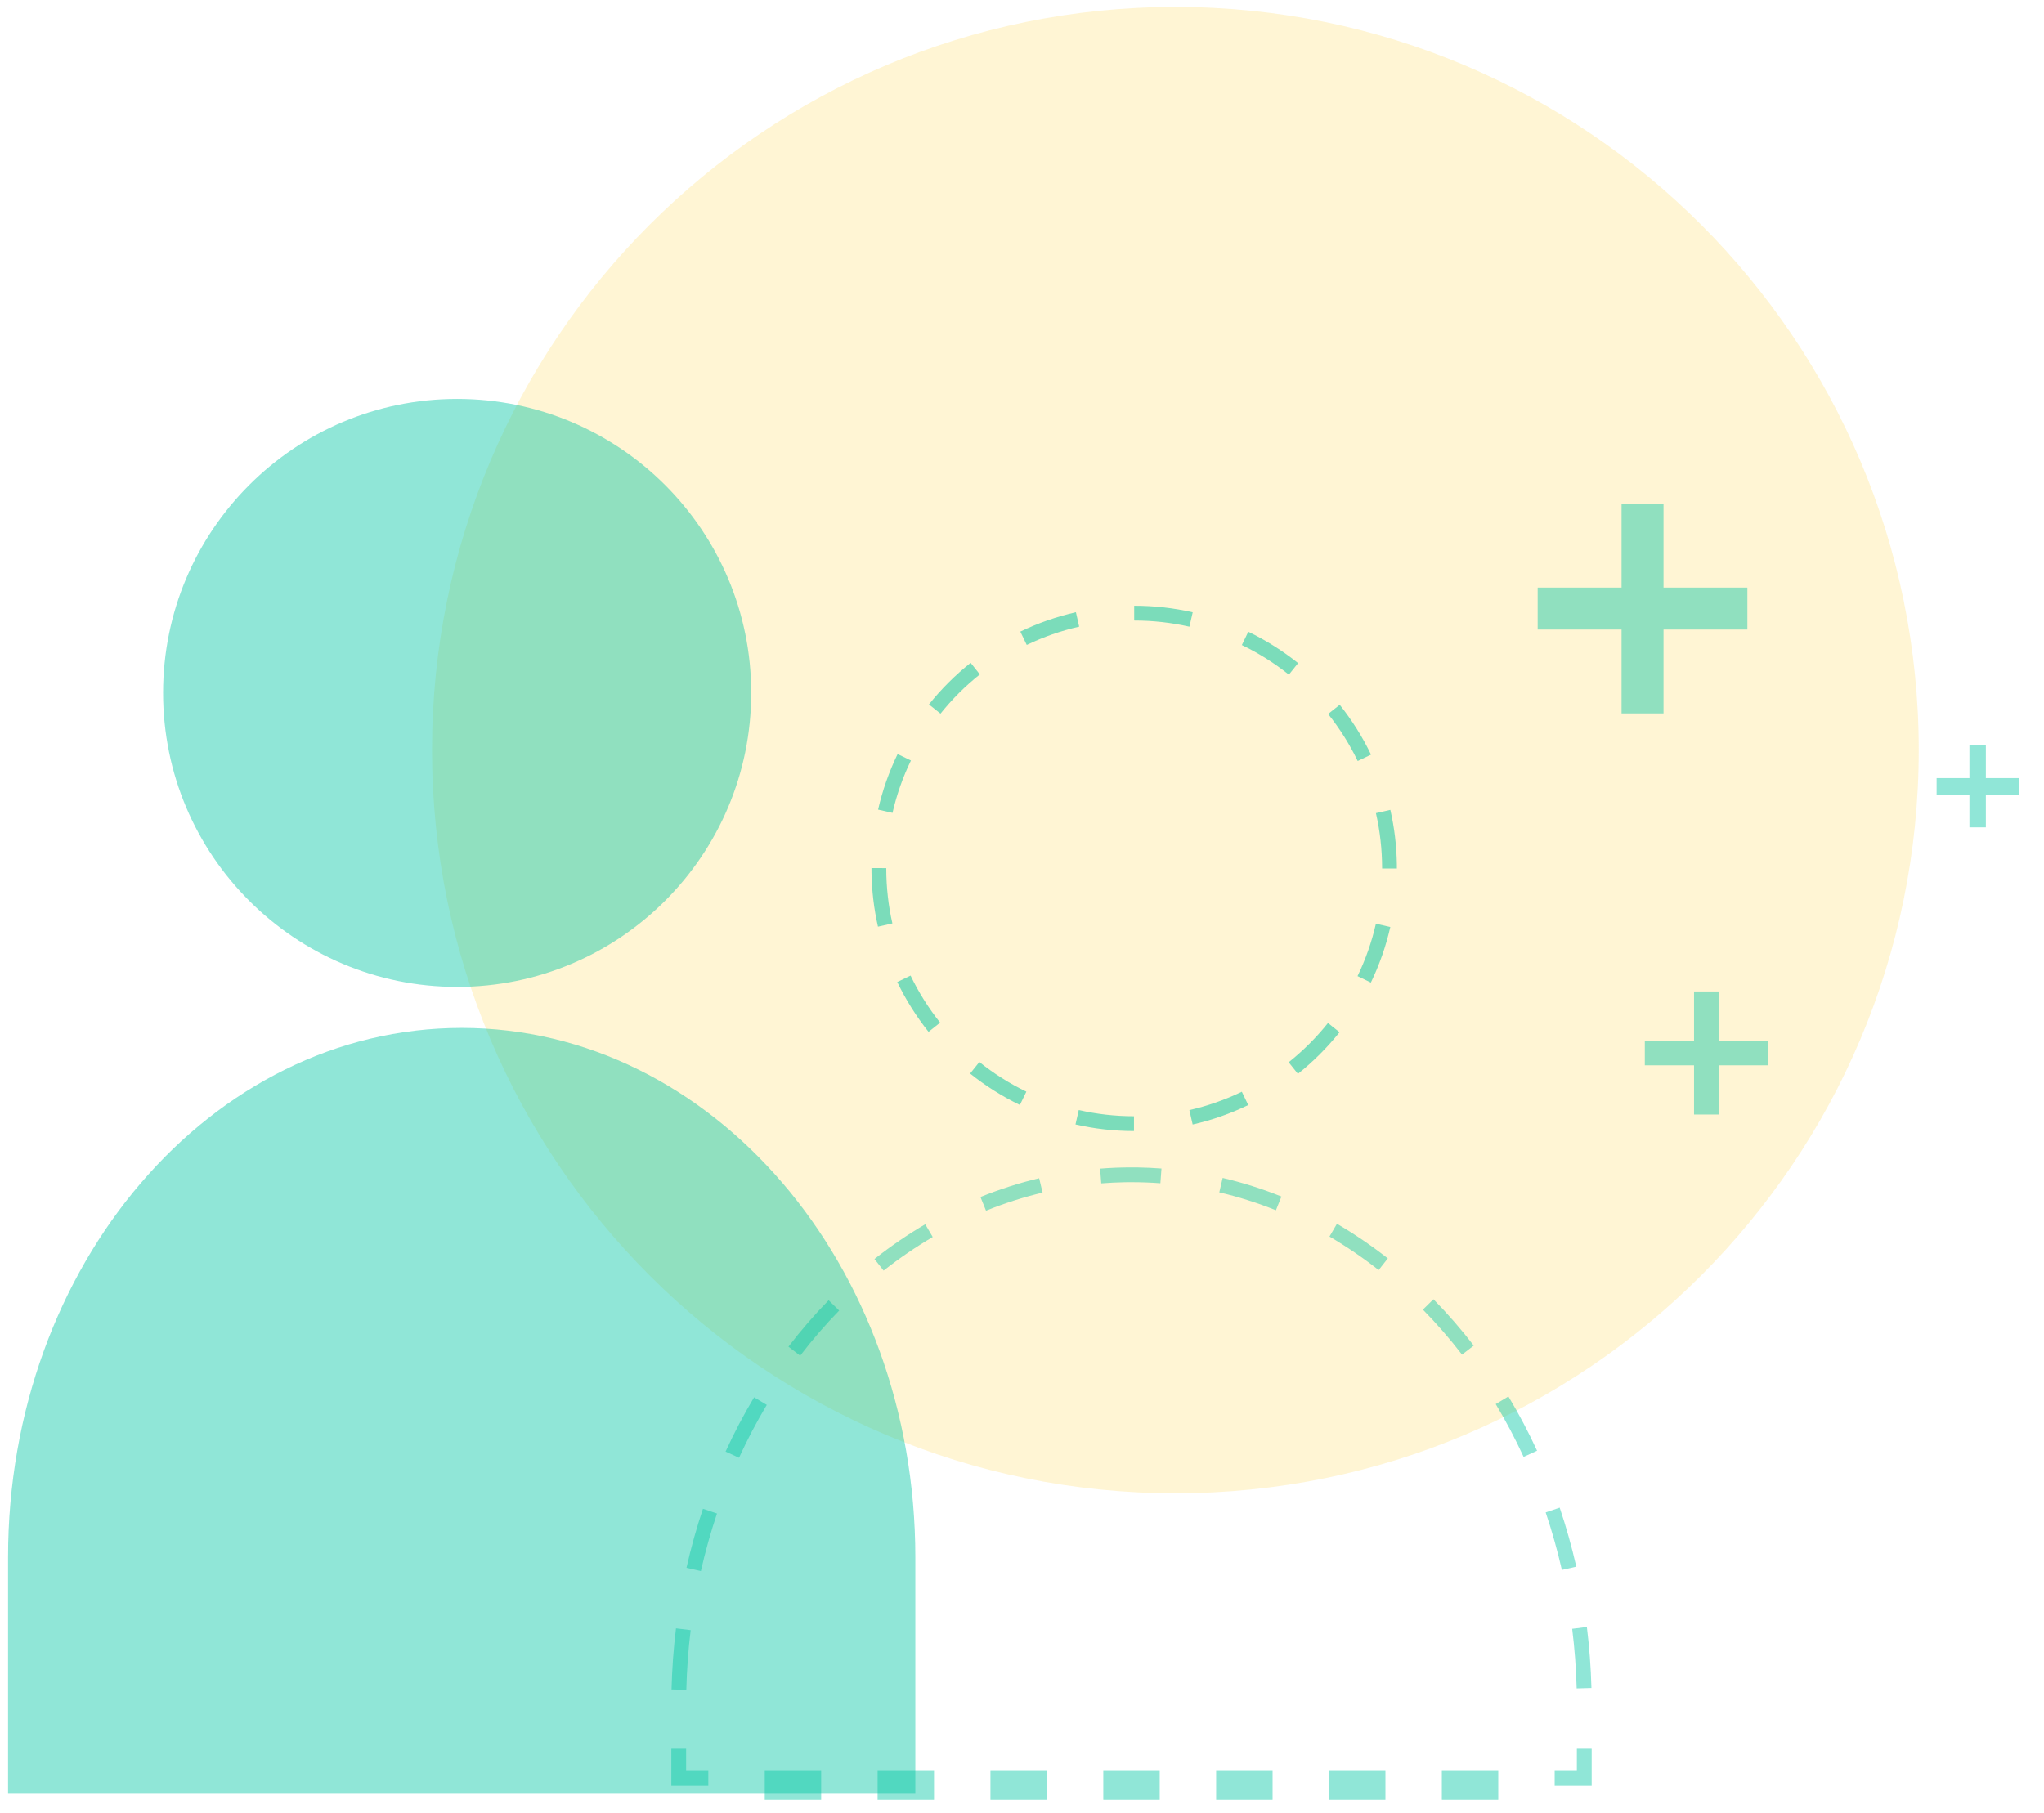 <?xml version="1.0" encoding="UTF-8"?>
<svg width="71px" height="63px" viewBox="0 0 71 63" version="1.1" xmlns="http://www.w3.org/2000/svg" xmlns:xlink="http://www.w3.org/1999/xlink">
    <title>1B860D7E-9448-427D-83ED-5F79D83E0617@1x</title>
    <g id="-----↳-Wizard-(+-record-editors)" stroke="none" stroke-width="1" fill="none" fill-rule="evenodd">
        <g id="No-related-persons" transform="translate(-805, -370)">
            <g id="Group" transform="translate(800, 364)">
                <g id="Group" transform="translate(5.28, 6.24)">
                    <path d="M40.548,51.643 C26.288,51.643 14.727,40.083 14.727,25.821 C14.727,11.561 26.288,4.50108928e-15 40.548,4.50108928e-15 C54.809,4.50108928e-15 66.369,11.561 66.369,25.821 C66.369,40.083 54.809,51.643 40.548,51.643 Z" id="Fill-20" fill="#FFDD6A" opacity="0.288" style="mix-blend-mode: multiply;"></path>
                    <g id="Group-49" opacity="0.437" style="mix-blend-mode: multiply;" transform="translate(23.28, 40.542)" fill="#00C5A3" fill-rule="nonzero">
                        <polygon id="Stroke-41" points="31.728 19.977 31.728 21.262 30.443 21.262 30.443 20.748 31.214 20.748 31.214 19.977"></polygon>
                        <path d="M31.72,17.867 C31.701,17.154 31.648,16.446 31.561,15.747 L31.051,15.81 C31.136,16.493 31.188,17.184 31.207,17.881 L31.72,17.867 Z M31.194,13.65 C31.035,12.953 30.843,12.269 30.617,11.6 L30.13,11.765 C30.35,12.417 30.538,13.084 30.693,13.764 L31.194,13.65 Z M29.831,9.622 C29.531,8.971 29.199,8.342 28.836,7.737 L28.395,8.002 C28.749,8.59 29.072,9.203 29.364,9.836 L29.831,9.622 Z M27.632,5.969 C27.194,5.4 26.726,4.863 26.232,4.36 L25.866,4.72 C26.345,5.208 26.799,5.73 27.225,6.283 L27.632,5.969 Z M24.647,2.94 C24.081,2.496 23.49,2.094 22.88,1.737 L22.621,2.181 C23.211,2.526 23.782,2.915 24.329,3.345 L24.647,2.94 Z M20.952,0.791 C20.286,0.523 19.604,0.307 18.91,0.144 L18.793,0.645 C19.461,0.801 20.118,1.01 20.76,1.268 L20.952,0.791 Z M16.785,-0.183 C16.509,-0.204 16.231,-0.216 15.953,-0.221 L15.744,-0.222 C15.379,-0.222 15.015,-0.208 14.653,-0.179 L14.693,0.333 C14.972,0.311 15.252,0.298 15.533,0.293 L15.744,0.292 C16.08,0.292 16.414,0.304 16.747,0.329 L16.785,-0.183 Z M12.536,0.154 C11.843,0.319 11.162,0.537 10.497,0.807 L10.69,1.283 C11.331,1.023 11.988,0.813 12.655,0.654 L12.536,0.154 Z M8.579,1.754 C7.97,2.112 7.38,2.515 6.815,2.961 L7.133,3.364 C7.68,2.933 8.25,2.543 8.839,2.197 L8.579,1.754 Z M5.223,4.394 C4.73,4.898 4.263,5.437 3.827,6.007 L4.235,6.32 C4.659,5.765 5.112,5.242 5.59,4.753 L5.223,4.394 Z M2.634,7.767 C2.272,8.372 1.941,9.001 1.643,9.652 L2.11,9.866 C2.4,9.233 2.723,8.619 3.075,8.03 L2.634,7.767 Z M0.857,11.64 C0.633,12.309 0.442,12.993 0.285,13.69 L0.786,13.803 C0.939,13.123 1.126,12.456 1.345,11.803 L0.857,11.64 Z M-0.079,15.794 C-0.165,16.494 -0.216,17.202 -0.234,17.916 L0.28,17.928 C0.297,17.231 0.347,16.54 0.431,15.856 L-0.079,15.794 Z" id="Stroke-43"></path>
                        <polygon id="Stroke-45" points="0.273 19.977 0.273 20.748 1.044 20.748 1.044 21.262 -0.241 21.262 -0.241 19.977"></polygon>
                        <path d="M3.004,21.748 L4.964,21.748 L4.964,20.748 L3.004,20.748 L3.004,21.748 Z M6.924,21.748 L8.884,21.748 L8.884,20.748 L6.924,20.748 L6.924,21.748 Z M10.844,21.748 L12.804,21.748 L12.804,20.748 L10.844,20.748 L10.844,21.748 Z M14.764,21.748 L16.724,21.748 L16.724,20.748 L14.764,20.748 L14.764,21.748 Z M18.684,21.748 L20.644,21.748 L20.644,20.748 L18.684,20.748 L18.684,21.748 Z M22.604,21.748 L24.564,21.748 L24.564,20.748 L22.604,20.748 L22.604,21.748 Z M26.524,21.748 L28.483,21.748 L28.483,20.748 L26.524,20.748 L26.524,21.748 Z" id="Stroke-47"></path>
                    </g>
                    <path d="M0,62.08 L0,53.865 C0,43.708 7.055,35.474 15.758,35.474 C24.46,35.474 31.515,43.708 31.515,53.865 L31.515,62.08" id="Fill-50" fill="#00C5A3" opacity="0.437" style="mix-blend-mode: multiply;"></path>
                    <path d="M41.15,21.033 L41.036,21.534 C40.411,21.392 39.769,21.32 39.117,21.32 L39.117,20.806 C39.807,20.806 40.488,20.883 41.15,21.033 Z M44.811,22.8 L44.49,23.201 C43.986,22.798 43.438,22.453 42.857,22.172 L43.08,21.709 C43.696,22.007 44.276,22.373 44.811,22.8 Z M47.344,25.979 L46.881,26.201 C46.601,25.62 46.256,25.072 45.854,24.567 L46.256,24.247 C46.682,24.781 47.047,25.362 47.344,25.979 Z M47.729,29.935 L47.729,29.927 C47.728,29.277 47.656,28.636 47.514,28.012 L48.015,27.898 C48.155,28.515 48.232,29.148 48.241,29.789 L48.242,29.935 L47.729,29.935 Z M47.338,33.898 L46.875,33.674 C47.155,33.095 47.37,32.484 47.513,31.854 L48.014,31.968 C47.862,32.637 47.635,33.284 47.338,33.898 Z M44.804,37.069 L44.483,36.667 C44.987,36.265 45.446,35.807 45.849,35.303 L46.25,35.624 C45.823,36.158 45.338,36.643 44.804,37.069 Z M41.148,38.83 L41.034,38.329 C41.666,38.185 42.276,37.971 42.856,37.691 L43.079,38.154 C42.465,38.451 41.818,38.678 41.148,38.83 Z M37.078,38.828 L37.192,38.327 C37.817,38.47 38.459,38.543 39.11,38.543 L39.11,39.057 C38.42,39.057 37.74,38.979 37.078,38.828 Z M33.417,37.059 L33.739,36.658 C34.242,37.061 34.79,37.407 35.371,37.688 L35.147,38.151 C34.531,37.853 33.951,37.486 33.417,37.059 Z M30.887,33.879 L31.35,33.656 C31.629,34.238 31.974,34.786 32.376,35.291 L31.974,35.611 C31.548,35.076 31.183,34.495 30.887,33.879 Z M30.505,29.922 L30.505,29.936 C30.506,30.584 30.577,31.223 30.718,31.844 L30.217,31.957 C30.078,31.343 30.002,30.712 29.992,30.073 L29.991,29.921 L30.505,29.922 Z M30.899,25.959 L31.362,26.183 C31.081,26.762 30.866,27.372 30.722,28.003 L30.221,27.889 C30.374,27.22 30.602,26.573 30.899,25.959 Z M33.436,22.79 L33.756,23.192 C33.251,23.594 32.793,24.051 32.389,24.555 L31.988,24.234 C32.415,23.7 32.901,23.216 33.436,22.79 Z M37.093,21.031 L37.206,21.533 C36.575,21.675 35.965,21.889 35.385,22.168 L35.162,21.705 C35.776,21.409 36.424,21.183 37.093,21.031 Z" id="Stroke-52" fill="#00C5A3" fill-rule="nonzero" opacity="0.516"></path>
                    <path d="M25.814,23.834 C25.814,29.476 21.241,34.049 15.599,34.049 C9.958,34.049 5.385,29.476 5.385,23.834 C5.385,18.193 9.958,13.62 15.599,13.62 C21.241,13.62 25.814,18.193 25.814,23.834" id="Fill-54" fill="#00C5A3" opacity="0.437" style="mix-blend-mode: multiply;"></path>
                    <polygon id="Fill-56" fill="#00C5A3" opacity="0.437" style="mix-blend-mode: multiply;" points="57.504 17.262 56.046 17.262 56.046 20.175 53.132 20.175 53.132 21.633 56.046 21.633 56.046 24.547 57.504 24.547 57.504 21.633 60.417 21.633 60.417 20.175 57.504 20.175"></polygon>
                    <polygon id="Fill-58" fill="#00C5A3" opacity="0.437" style="mix-blend-mode: multiply;" points="59.42 34.207 58.564 34.207 58.564 35.917 56.854 35.917 56.854 36.773 58.564 36.773 58.564 38.483 59.42 38.483 59.42 36.773 61.13 36.773 61.13 35.917 59.42 35.917"></polygon>
                    <polygon id="Fill-60" fill="#00C5A3" opacity="0.437" style="mix-blend-mode: multiply;" points="68.7 25.656 68.13 25.656 68.13 26.795 66.99 26.795 66.99 27.366 68.13 27.366 68.13 28.506 68.7 28.506 68.7 27.366 69.84 27.366 69.84 26.795 68.7 26.795"></polygon>
                </g>
            </g>
        </g>
    </g>
</svg>